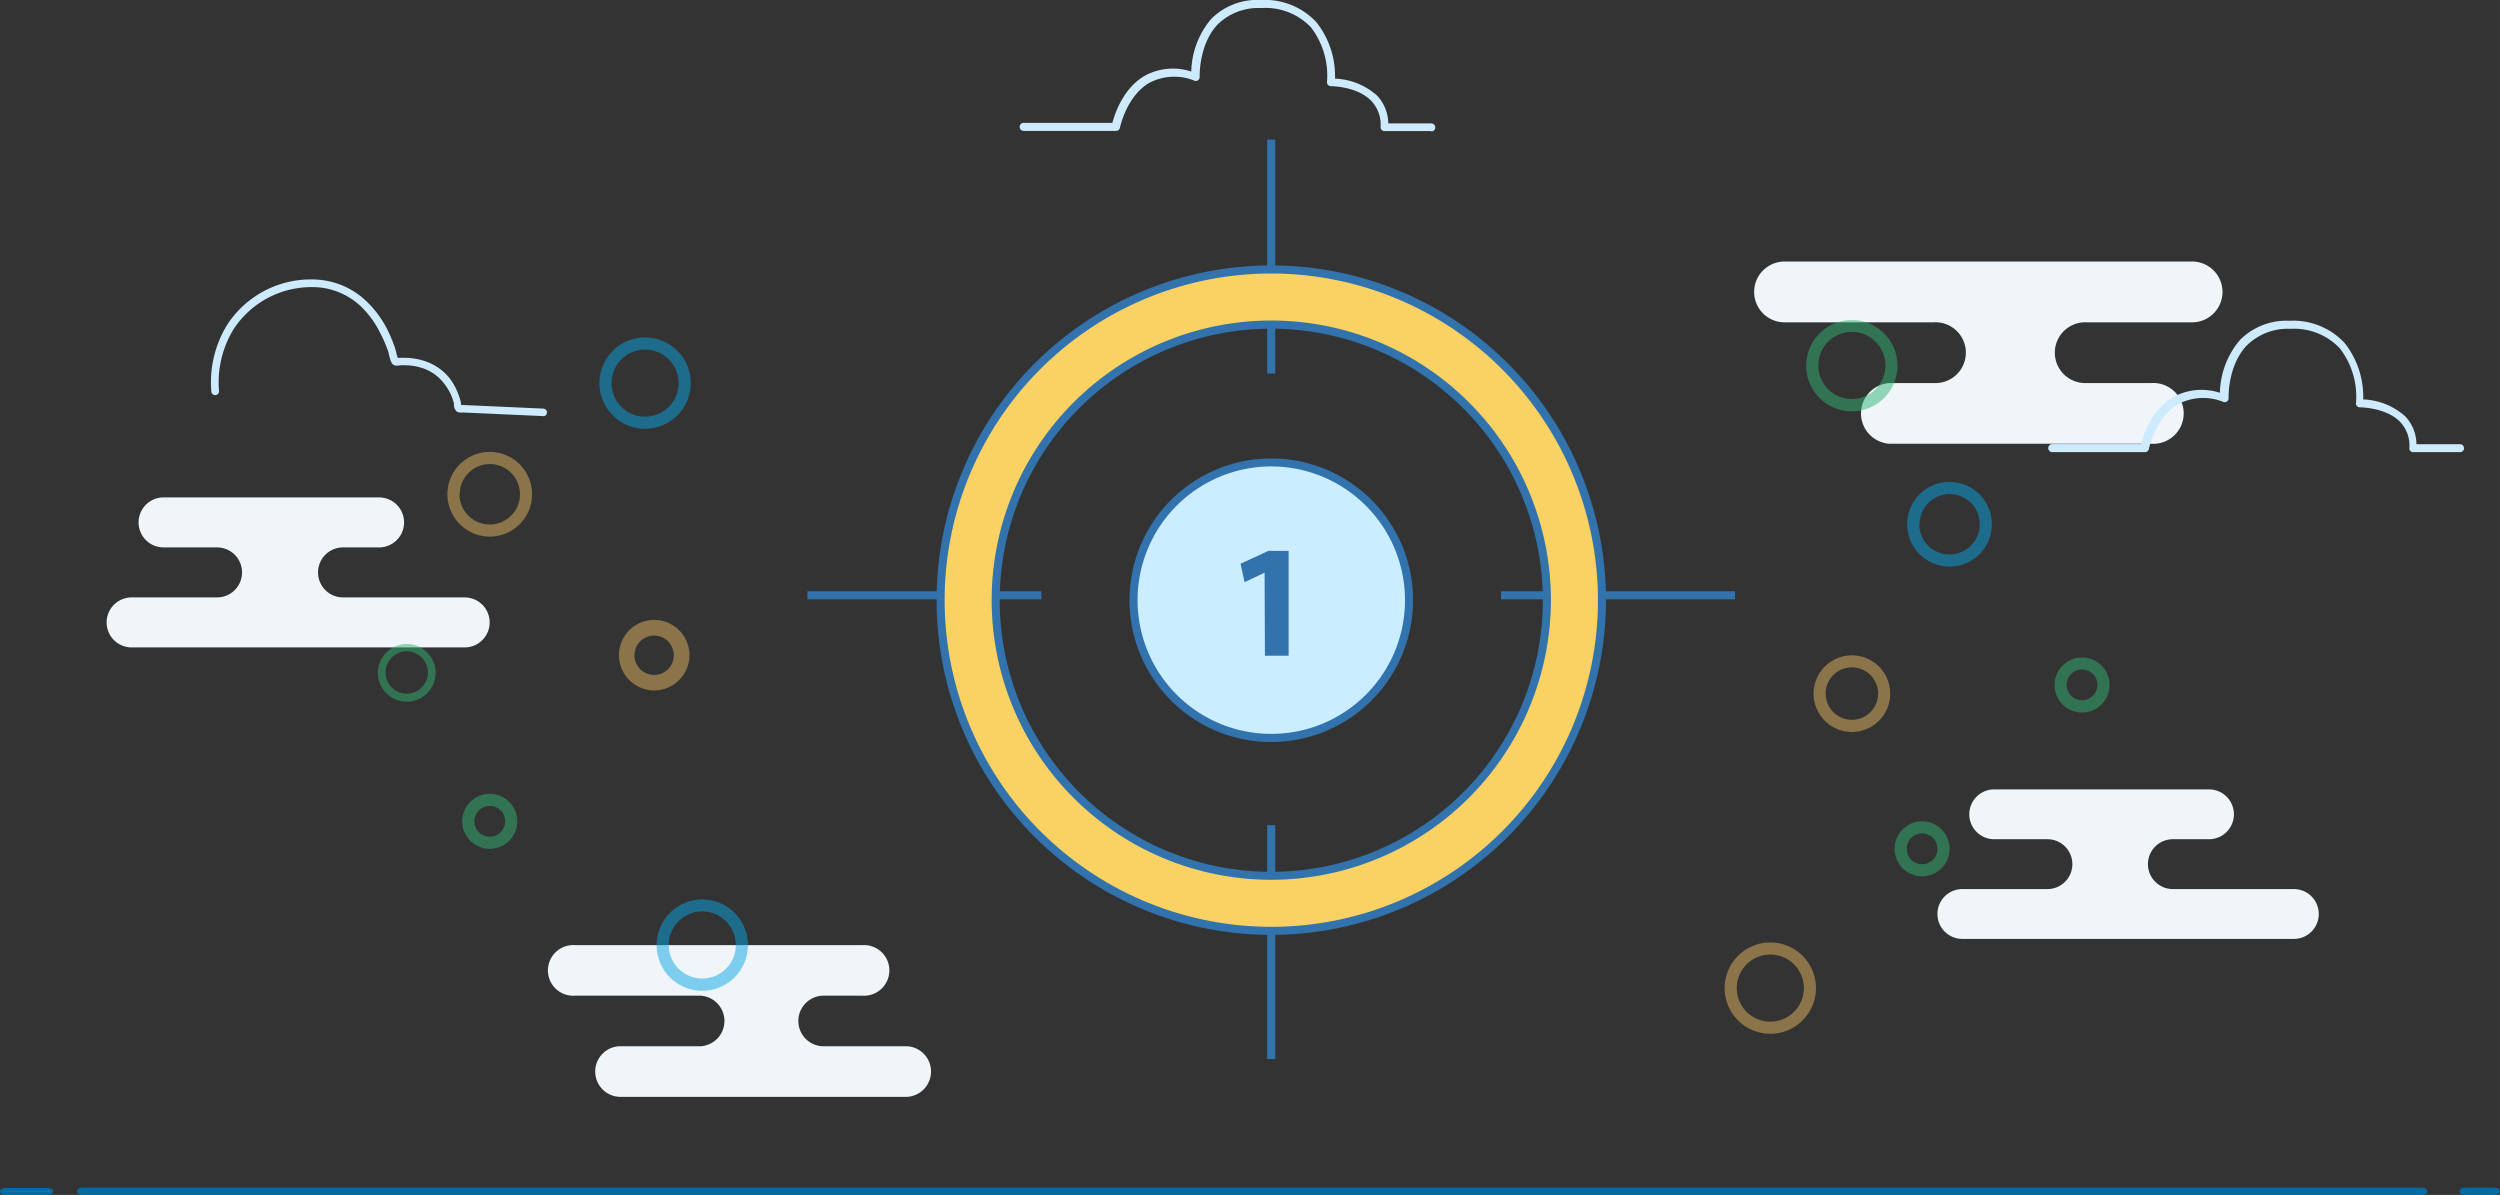<svg xmlns="http://www.w3.org/2000/svg" viewBox="0 0 309.96 148.15"><rect x="0" y="0" width="309.96" height="148.15" fill="#333333" stroke="none"/><defs><style>.cls-1{fill:#eff5f8;}.cls-2{fill:#cdebfc;}.cls-3{fill:#3273ad;}.cls-4{fill:#046ca3;}.cls-5{opacity:0.5;}.cls-6{fill:#0aa5e3;}.cls-7{fill:#32b475;}.cls-8{fill:#e3b462;}.cls-9{fill:#fad264;}.cls-10{fill:#caedff;}</style></defs><title>first-target</title><g id="Layer_2" data-name="Layer 2"><g id="Layer_1-2" data-name="Layer 1"><path class="cls-1" d="M71.25,117.18h35.7a3.14,3.14,0,1,1,0,6.27h-4.65a3.14,3.14,0,1,0,0,6.27h10.17a3.14,3.14,0,0,1,0,6.27H76.76a3.14,3.14,0,0,1,0-6.27H86.5a3.14,3.14,0,1,0,0-6.27H71.25a3.14,3.14,0,1,1,0-6.27Z"/><path class="cls-1" d="M284.42,116.41H243.3a3.09,3.09,0,1,1,0-6.18h10.55a3.09,3.09,0,0,0,0-6.18h-6.6a3.09,3.09,0,0,1,0-6.18h26.63a3.09,3.09,0,1,1,0,6.18H269.4a3.09,3.09,0,0,0,0,6.18h15a3.09,3.09,0,0,1,0,6.18Z"/><path class="cls-1" d="M57.61,80.27H16.32a3.1,3.1,0,1,1,0-6.2H26.91a3.1,3.1,0,1,0,0-6.2H20.28a3.1,3.1,0,0,1,0-6.2H47a3.1,3.1,0,0,1,0,6.2H42.53a3.1,3.1,0,0,0,0,6.2H57.61a3.1,3.1,0,0,1,0,6.2Z"/><path class="cls-1" d="M221.45,32.43h50.14a3.77,3.77,0,1,1,0,7.53H258.73a3.77,3.77,0,1,0,0,7.53h8.05a3.77,3.77,0,1,1,0,7.53H234.31a3.77,3.77,0,0,1,0-7.53h5.46a3.77,3.77,0,1,0,0-7.53H221.45a3.77,3.77,0,1,1,0-7.53Z"/><path class="cls-2" d="M305,56.06h-5.81a.47.47,0,0,1-.47-.49,4.27,4.27,0,0,0-1.14-3.26c-1.77-1.82-5-1.8-5-1.81a.53.53,0,0,1-.36-.16.48.48,0,0,1-.11-.38,9.84,9.84,0,0,0-2-6.76,7.79,7.79,0,0,0-6.14-2.43,7.2,7.2,0,0,0-5.4,2.06c-2.4,2.51-2.26,6.5-2.26,6.54a.48.48,0,0,1-.19.4.48.48,0,0,1-.44.07,6.65,6.65,0,0,0-5.61.26c-2.84,1.65-3.64,5.54-3.65,5.58a.48.48,0,0,1-.47.38H254.45a.48.48,0,0,1,0-1h11c.29-1.1,1.32-4.27,4-5.83a7.29,7.29,0,0,1,5.78-.53,10.44,10.44,0,0,1,2.51-6.57,8.1,8.1,0,0,1,6.09-2.36,8.72,8.72,0,0,1,6.86,2.75,10.73,10.73,0,0,1,2.31,7,8.31,8.31,0,0,1,5.19,2.08,5.06,5.06,0,0,1,1.41,3.47H305a.48.48,0,1,1,0,1Z"/><path class="cls-2" d="M67.37,51.59h0l-10-.45a1.16,1.16,0,0,1-.73-.1,1.2,1.2,0,0,1-.36-.87c0-.07,0-.13,0-.16a8.69,8.69,0,0,0-.34-1A6.56,6.56,0,0,0,55,47.47a5.56,5.56,0,0,0-2.34-1.73,6.88,6.88,0,0,0-2.26-.45,7.46,7.46,0,0,0-.83,0,1.25,1.25,0,0,1-.67,0c-.35-.13-.48-.52-.71-1.46,0-.15-.07-.27-.09-.34a17.94,17.94,0,0,0-1-2.28,11.87,11.87,0,0,0-2.28-3.15,8.76,8.76,0,0,0-5.19-2.42,11.55,11.55,0,0,0-10.6,5.07,12.59,12.59,0,0,0-1.87,7.8.48.48,0,0,1-.95.1,13.57,13.57,0,0,1,2-8.41,12.37,12.37,0,0,1,11.5-5.5,9.7,9.7,0,0,1,5.75,2.68A12.8,12.8,0,0,1,48,40.81a18.81,18.81,0,0,1,1,2.4c0,.08.07.23.11.42s.13.52.2.74l.19,0a9,9,0,0,1,.93,0,7.85,7.85,0,0,1,2.57.52,6.52,6.52,0,0,1,2.74,2,7.48,7.48,0,0,1,1,1.77,9.69,9.69,0,0,1,.38,1.11c0,.06,0,.16.05.27l0,.17h.17l10,.45a.47.47,0,0,1,0,.95Z"/><path class="cls-2" d="M177.45,16.25h-5.81a.47.47,0,0,1-.47-.49A4.27,4.27,0,0,0,170,12.49c-1.77-1.82-5-1.8-5-1.81a.53.53,0,0,1-.36-.16.48.48,0,0,1-.11-.38,9.84,9.84,0,0,0-2-6.76A7.79,7.79,0,0,0,156.35,1,7.2,7.2,0,0,0,151,3c-2.4,2.51-2.26,6.5-2.26,6.54a.48.48,0,0,1-.19.4.48.48,0,0,1-.44.07,6.65,6.65,0,0,0-5.61.26c-2.84,1.65-3.64,5.54-3.65,5.58a.48.48,0,0,1-.47.38H126.92a.48.48,0,1,1,0-1h11c.29-1.1,1.32-4.27,4-5.83a7.29,7.29,0,0,1,5.78-.53,10.44,10.44,0,0,1,2.51-6.57A8.1,8.1,0,0,1,156.35,0a8.72,8.72,0,0,1,6.86,2.75,10.73,10.73,0,0,1,2.31,7,8.31,8.31,0,0,1,5.19,2.08,5.06,5.06,0,0,1,1.41,3.47h5.33a.48.48,0,0,1,0,1Z"/><path class="cls-3" d="M5.92,147.95H.67c-.26,0-.47-.1-.47-.23s.21-.23.47-.23H5.92c.26,0,.47.1.47.23S6.18,147.95,5.92,147.95Z"/><path class="cls-4" d="M5.92,148.15H.67c-.39,0-.67-.18-.67-.43s.28-.43.67-.43H5.92c.39,0,.67.18.67.43S6.31,148.15,5.92,148.15Zm-5.46-.43a.61.61,0,0,0,.21,0H5.92a.11.11,0,1,0,0-.07H.67A.61.61,0,0,0,.46,147.71Z"/><path class="cls-3" d="M300.26,147.95h-290c-.28,0-.5-.11-.5-.25s.22-.25.5-.25h290c.28,0,.5.11.5.25S300.53,147.95,300.26,147.95Z"/><path class="cls-4" d="M300.26,148.15h-290c-.41,0-.7-.19-.7-.45s.29-.45.7-.45h290c.41,0,.7.19.7.45S300.66,148.15,300.26,148.15ZM10,147.69a.61.61,0,0,0,.26,0h290a.61.61,0,0,0,.26,0,.63.63,0,0,0-.26,0h-290A.63.63,0,0,0,10,147.69Z"/><path class="cls-3" d="M309.26,147.95h-3.62c-.28,0-.5-.11-.5-.25s.22-.25.5-.25h3.62c.28,0,.5.11.5.25S309.53,147.95,309.26,147.95Z"/><path class="cls-4" d="M309.26,148.15h-3.62c-.41,0-.7-.19-.7-.45s.29-.45.7-.45h3.62c.41,0,.7.19.7.45S309.66,148.15,309.26,148.15Zm-3.88-.45a.61.61,0,0,0,.26,0h3.62a.61.61,0,0,0,.26,0,.63.63,0,0,0-.26,0h-3.62A.63.63,0,0,0,305.38,147.69Z"/><g class="cls-5"><path class="cls-6" d="M74.32,47.5A5.66,5.66,0,1,1,80,53.16,5.66,5.66,0,0,1,74.32,47.5Zm1.5,0A4.16,4.16,0,1,0,80,43.34,4.16,4.16,0,0,0,75.82,47.5Z"/><path class="cls-7" d="M223.94,45.31A5.66,5.66,0,1,1,229.6,51,5.66,5.66,0,0,1,223.94,45.31Zm1.5,0a4.16,4.16,0,1,0,4.16-4.16A4.16,4.16,0,0,0,225.44,45.31Z"/><path class="cls-7" d="M46.85,83.38A3.58,3.58,0,1,1,50.43,87,3.58,3.58,0,0,1,46.85,83.38Zm.95,0a2.63,2.63,0,1,0,2.63-2.63A2.63,2.63,0,0,0,47.8,83.38Z"/><path class="cls-7" d="M57.31,101.83a3.41,3.41,0,1,1,3.41,3.41A3.41,3.41,0,0,1,57.31,101.83Zm1.5,0a1.91,1.91,0,1,0,1.91-1.91A1.91,1.91,0,0,0,58.81,101.83Z"/><path class="cls-7" d="M234.9,105.24a3.41,3.41,0,1,1,3.41,3.41A3.41,3.41,0,0,1,234.9,105.24Zm1.5,0a1.91,1.91,0,1,0,1.91-1.91A1.91,1.91,0,0,0,236.4,105.24Z"/><path class="cls-8" d="M76.74,81.24A4.37,4.37,0,1,1,81.1,85.6,4.37,4.37,0,0,1,76.74,81.24Zm1.92,0A2.44,2.44,0,1,0,81.1,78.8,2.45,2.45,0,0,0,78.66,81.24Z"/><path class="cls-8" d="M224.86,85.8a4.75,4.75,0,1,1,4.54,4.95A4.76,4.76,0,0,1,224.86,85.8Zm1.5.06a3.25,3.25,0,1,0,3.39-3.11A3.25,3.25,0,0,0,226.35,85.87Z"/><path class="cls-6" d="M81.41,117.18a5.66,5.66,0,1,1,5.66,5.66A5.66,5.66,0,0,1,81.41,117.18Zm1.5,0A4.16,4.16,0,1,0,87.07,113,4.16,4.16,0,0,0,82.91,117.18Z"/><path class="cls-8" d="M213.83,122.51a5.66,5.66,0,1,1,5.66,5.66A5.66,5.66,0,0,1,213.83,122.51Zm1.5,0a4.16,4.16,0,1,0,4.16-4.16A4.16,4.16,0,0,0,215.33,122.51Z"/><path class="cls-8" d="M55.47,61.28a5.25,5.25,0,1,1,5.25,5.25A5.26,5.26,0,0,1,55.47,61.28Zm1.5,0a3.75,3.75,0,1,0,3.75-3.75A3.75,3.75,0,0,0,57,61.28Z"/><path class="cls-6" d="M236.46,65a5.25,5.25,0,1,1,5.25,5.25A5.26,5.26,0,0,1,236.46,65Zm1.5,0a3.75,3.75,0,1,0,3.75-3.75A3.75,3.75,0,0,0,238,65Z"/><path class="cls-7" d="M254.73,84.93a3.41,3.41,0,1,1,3.41,3.41A3.41,3.41,0,0,1,254.73,84.93Zm1.5,0A1.91,1.91,0,1,0,258.13,83,1.91,1.91,0,0,0,256.23,84.93Z"/></g><rect class="cls-3" x="157.11" y="17.31" width="1" height="29"/><rect class="cls-3" x="157.11" y="102.31" width="1" height="29"/><rect class="cls-3" x="186.11" y="73.31" width="29" height="1"/><rect class="cls-3" x="100.11" y="73.31" width="29" height="1"/><path class="cls-9" d="M157.62,33.41a41,41,0,1,0,41,41A41,41,0,0,0,157.62,33.41Zm0,75.17a34.17,34.17,0,1,1,34.17-34.17A34.17,34.17,0,0,1,157.62,108.58Z"/><path class="cls-3" d="M157.62,115.91a41.5,41.5,0,1,1,41.5-41.5A41.55,41.55,0,0,1,157.62,115.91Zm0-82a40.5,40.5,0,1,0,40.5,40.5A40.55,40.55,0,0,0,157.62,33.91Zm0,75.17a34.67,34.67,0,1,1,34.67-34.67A34.71,34.71,0,0,1,157.62,109.08Zm0-68.33a33.67,33.67,0,1,0,33.67,33.67A33.7,33.7,0,0,0,157.62,40.75Z"/><circle class="cls-10" cx="157.62" cy="74.41" r="17.08"/><path class="cls-3" d="M157.62,92A17.58,17.58,0,1,1,175.2,74.41,17.6,17.6,0,0,1,157.62,92Zm0-34.17A16.58,16.58,0,1,0,174.2,74.41,16.6,16.6,0,0,0,157.62,57.83Z"/><path class="cls-3" d="M156.79,71h0l-2.48,1.18-.5-2.28,3.44-1.6h2.52v13h-2.94Z"/></g></g></svg>